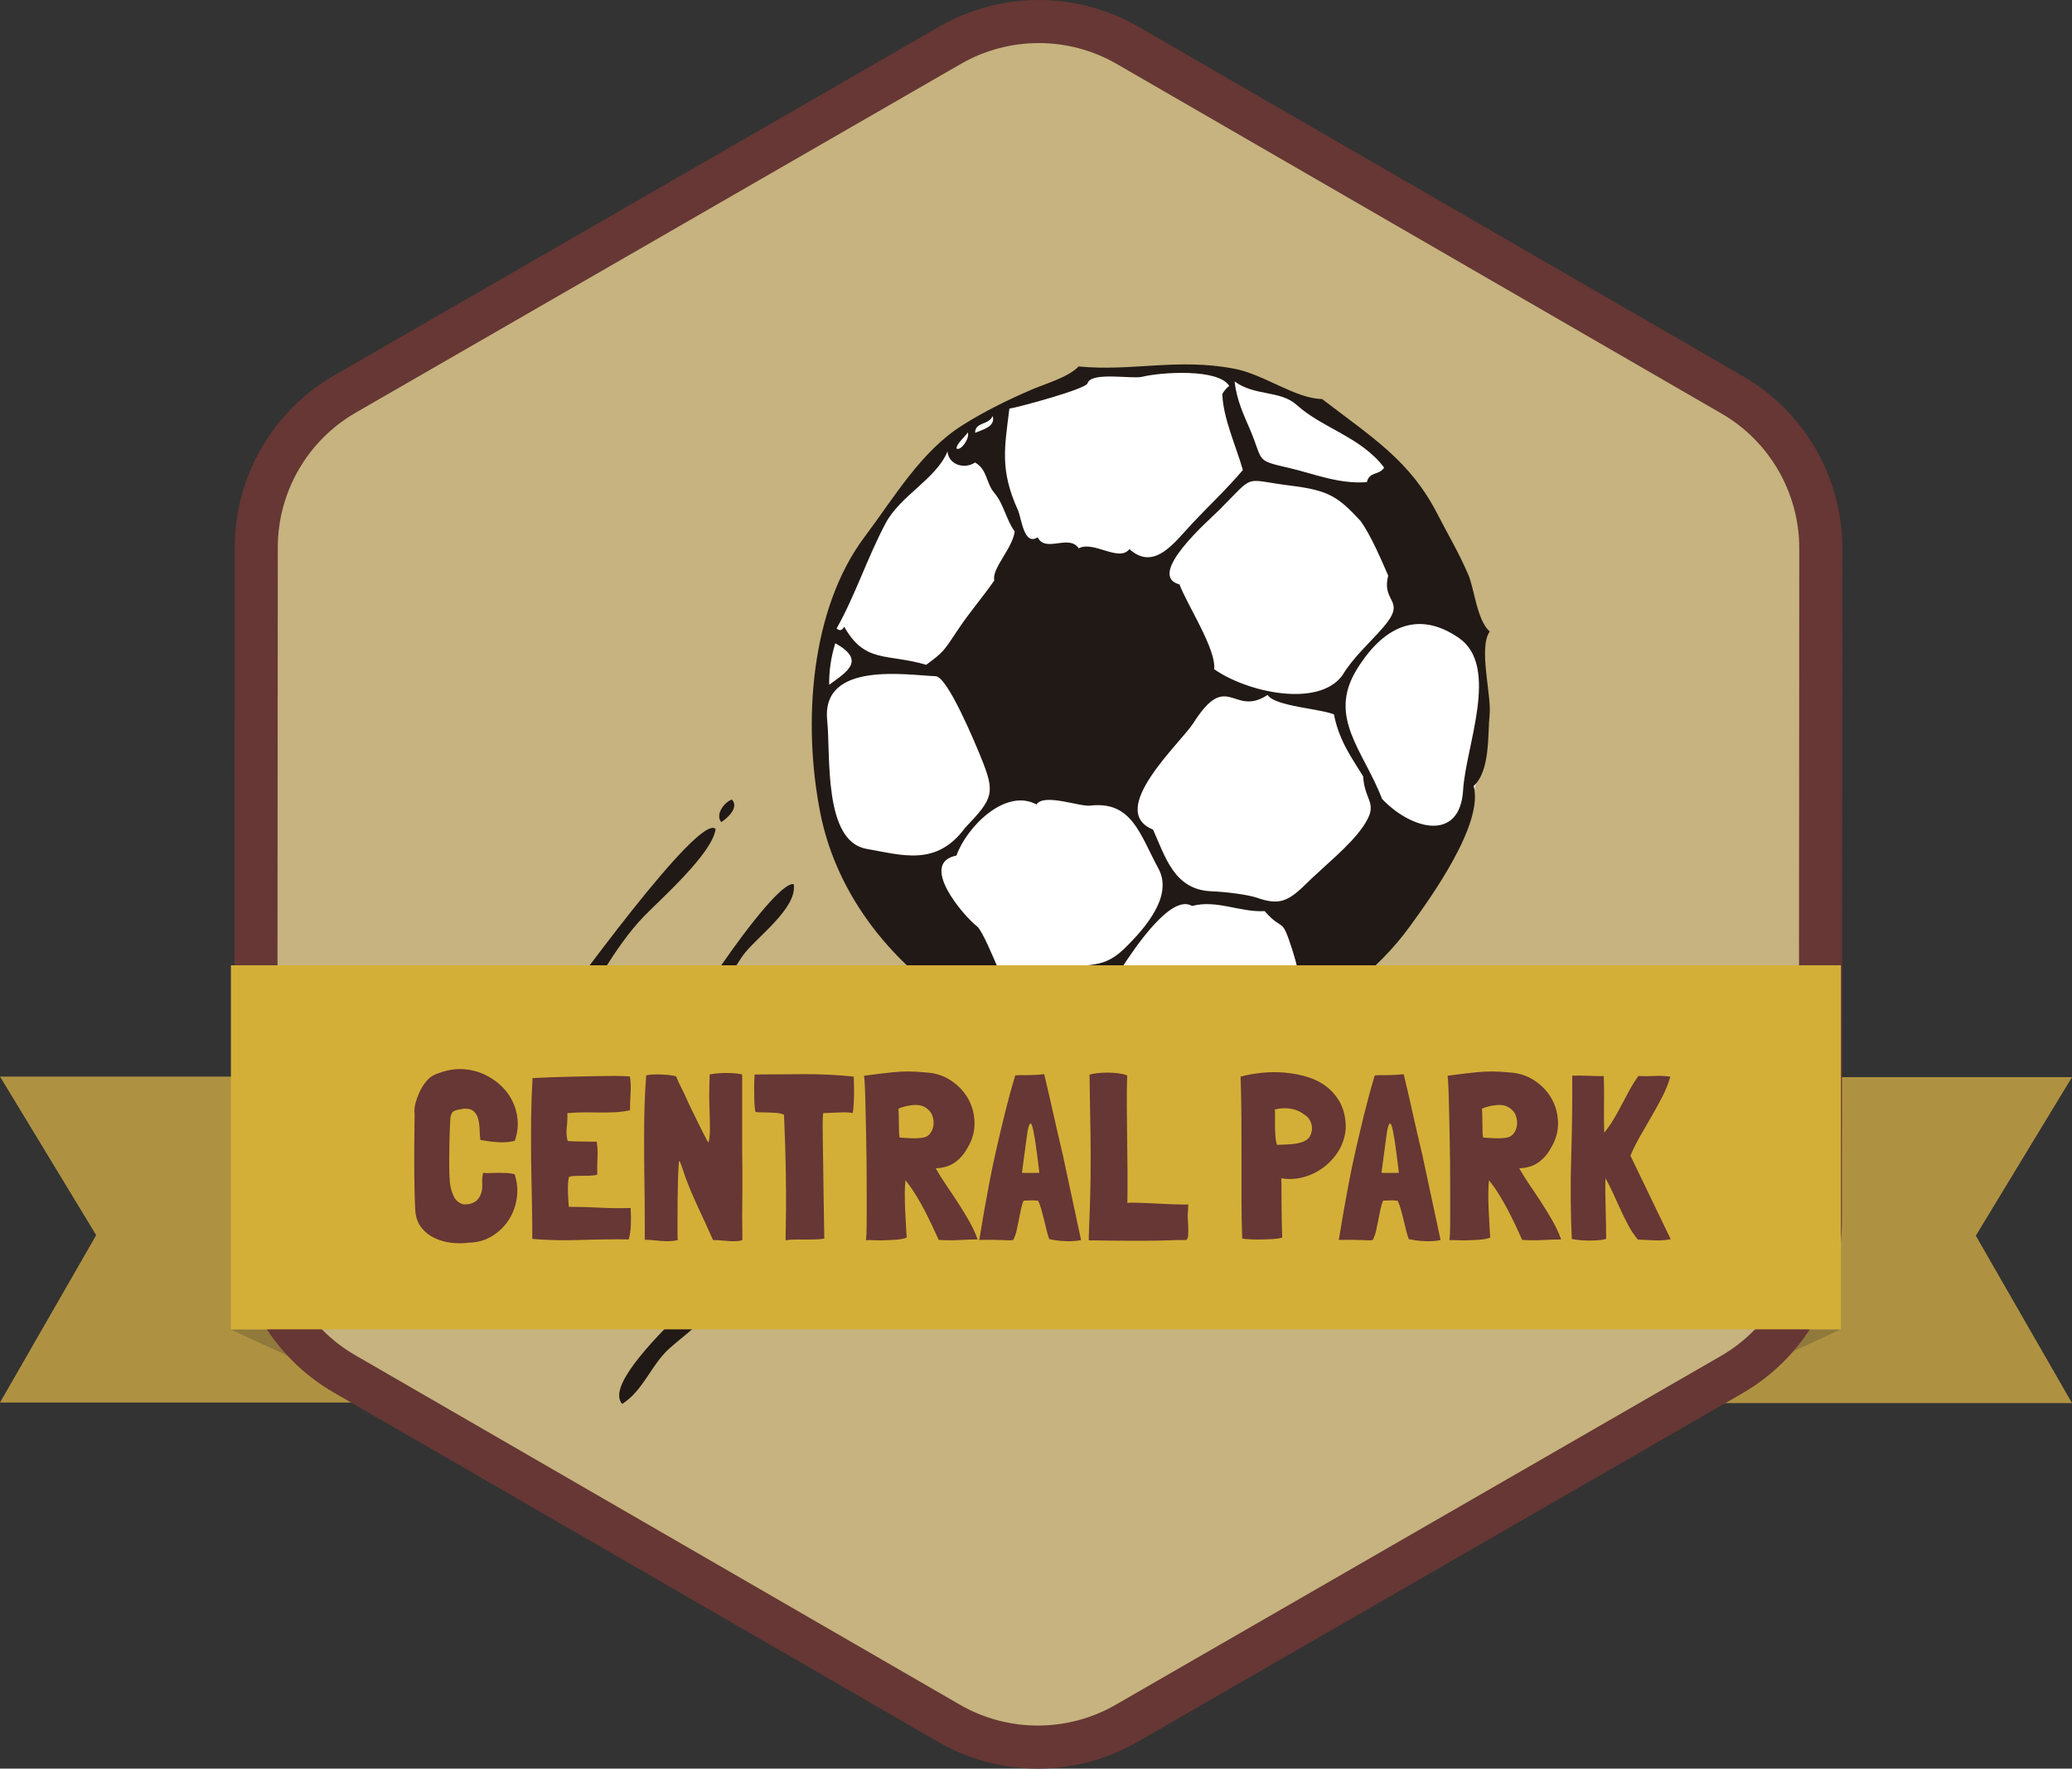 <?xml version="1.0" encoding="UTF-8"?>
<svg id="Layer_2" data-name="Layer 2" xmlns="http://www.w3.org/2000/svg" viewBox="0 0 547.98 467.88">
  <rect x="0" y="0" width="547.98" height="467.88" fill="#333333" stroke="none"/>
  <defs>
    <style>
      .cls-1 {
        fill: #d4af37;
      }

      .cls-1, .cls-2, .cls-3, .cls-4, .cls-5, .cls-6, .cls-7 {
        stroke-width: 0px;
      }

      .cls-2 {
        fill: #91793c;
      }

      .cls-3 {
        fill: #fff;
      }

      .cls-3, .cls-4 {
        fill-rule: evenodd;
      }

      .cls-4 {
        fill: #211915;
      }

      .cls-5 {
        fill: #663734;
      }

      .cls-6 {
        fill: #c6b37f;
      }

      .cls-8 {
        fill: none;
        stroke: #663734;
        stroke-miterlimit: 10;
        stroke-width: 11.39px;
      }

      .cls-7 {
        fill: #af9241;
      }
    </style>
  </defs>
  <g id="Layer_1_Outlined_Text" data-name="Layer 1 Outlined Text">
    <g id="CentralPark_Badge_-_Gold" data-name="CentralPark Badge - Gold">
      <polygon class="cls-7" points="103.1 371.03 0 371.03 25.44 326.75 0 284.8 103.1 284.8 103.1 371.03"/>
      <polygon class="cls-2" points="103.02 371.15 103.02 351.73 61.07 351.73 103.02 371.15"/>
      <polygon class="cls-7" points="444.88 371.18 547.98 371.18 522.54 326.89 547.98 284.95 444.88 284.95 444.88 371.18"/>
      <polygon class="cls-2" points="444.91 371.1 444.91 351.67 486.87 351.67 444.91 371.1"/>
      <path class="cls-6" d="m250.86,456.96l-160.67-92.91c-14.59-8.44-23.57-24.01-23.56-40.86l.12-178.79c.01-16.85,9.01-32.42,23.61-40.83L251.17,10.88c14.6-8.42,32.58-8.4,47.17.03l160.67,92.9c14.59,8.44,23.57,24.01,23.56,40.86l-.13,178.79c-.01,16.85-9.01,32.42-23.61,40.83l-160.79,92.69c-14.6,8.42-32.58,8.4-47.17-.03Z"/>
      <path class="cls-8" d="m250.98,455.88l-159.89-92.45c-14.52-8.39-23.45-23.9-23.44-40.67l.12-177.92c.01-16.77,8.97-32.26,23.5-40.63L251.28,11.97c14.53-8.37,32.42-8.36,46.94.03l159.89,92.45c14.52,8.39,23.45,23.9,23.44,40.67l-.12,177.92c-.01,16.77-8.97,32.26-23.5,40.63l-160.01,92.24c-14.53,8.37-32.42,8.36-46.94-.03Z"/>
      <g>
        <path class="cls-3" d="m392.93,188.08c0,46.91-46.33,89.94-95.21,89.94s-80.85-43.04-80.85-89.94,42.17-91.09,91.05-91.09,85.01,44.19,85.01,91.09Z"/>
        <path class="cls-4" d="m209.04,319.68c-4.5,7.02-51.99,43.48-44.49,51.72,5.61-3.57,7.61-10.27,12.42-14.62,3.28-2.98,9.37-7.23,11.35-11.07,3.83-7.46,14.28-10.24,18.09-18.41,7.7-2.5,20.02-14.2,24.59-20.09,2.95-3.8,19.3-10.13,18.82-15.69-6.52-2.78-16.96,13.48-23.81,13.94-1.37,4.2-13.28,12.53-16.97,14.22Zm47.14-33.49c-.95,1.2-7.84,3.11-4.42,5.5,1.54-1.56,6.26-2.06,4.42-5.5Zm-77.03,49.51c2.01-1.46,3.1-3.63,1.06-4.49-1.28,1.42-2.7,2.82-1.06,4.49Zm4.6-3.85c1.59-1.28,2.29-2.64,1.34-4.14-1.53.19-3.53,2.59-1.34,4.14Zm4.1-52.02c2.24-3.37,15.58-17.09,13.05-21.52-7.39,6.08-22.9,26.45-24.4,35.49,2.17,2.64,10.36-12.47,11.35-13.97Zm-16.74,8.25c1.75-1.04,2.25-2.2,1.94-3.43-1.62-1.02-4,2.11-1.94,3.43Zm3.28-7.56c-1.15.98-1.13,1.96.07,2.95,1.53-.69,1.51-1.67-.07-2.95Zm35.53-46.62c-5.47-1.22-34.96,43.71-33.17,45.85,7.31-3.71,14.82-20.02,19.71-26.96,3.22-4.58,14.47-12.4,13.46-18.89Zm-59.24,36.95c6.26-9.06,11.9-20.39,19.53-28.34,4.57-4.75,18.14-16.63,19.06-23.2-4.34-4.57-39.83,44.99-44.3,50.83-4.08,5.33-36.63,37.09-31.74,42.46,14.4-17.39,24.44-22.93,37.44-41.76Zm42.88-59.34c-2.17.78-4.41,4.07-2.81,5.97,1.52-.95,4.83-3.85,2.81-5.97Zm107.21,68.19c26.11-1.05,54.85-10.93,72.05-34.57,5.46-7.5,19.62-27.07,16.92-37.19,4.43-4.1,3.67-13.56,4.22-18.94.52-5.13-3.01-17.71.03-21.93-3.42-3.03-4.06-11.38-5.71-15.15-2.62-6.01-5.38-10.6-8.17-16.03-7.22-14.05-17.2-20.15-30.46-30.33-7.13-.13-15.22-6.48-23.19-8.01-15-2.89-26.92.76-41.19-.6-2.72,2.83-8.63,4.51-12.28,6.06-6,2.56-12.66,5.8-18.56,9.55-10.9,6.92-17.89,18.96-25.78,29.48-14.36,19.14-16.39,49.27-11.72,72.94,7.58,38.64,47.76,66.18,83.82,64.72Zm40.97-28.52c3.15,9.76,2.82,13.27-8.61,16.06-12.8,3.12-23.02,5.96-35.19,5.6.18-7.46-5.33-10.6-1.04-17.14,3.05-4.66,12.83-19.4,18.37-16.03,6.5-1.73,12.7,1.72,19.19,1.36,5.12,5.82,4.31.94,7.29,10.14Zm18.74-32.5c-3.51,5.15-10.54,10.65-15.18,15.25-4.88,4.84-7.31,5.47-12.83,3.58-2.72-.93-8.75-1.6-12.11-1.73-9.79-.39-12.12-9-15.42-16.32-12.47-5.05,7.38-23,10.68-28.19,9.05-14.27,10.51-1.41,19.62-7.43,1.82,3,13.97,3.65,17.55,5.15,1.35,7.08,4.99,11.9,7.72,16.39.42,6.95,4.33,6.9-.03,13.31Zm-38.27-83.53c10.08-10.07,6.17-8.27,19.1-6.68,10.28,1.26,12.66,3.03,18.59,9.43,2.81,4.02,5.42,10.24,7.24,14.38-1.88,7.36,5.09,6.27-1.33,13.69-3.68,4.24-7.89,7.86-10.82,12.73-6.37,8.62-25.28,4.42-33.89-1.68.64-5.21-7.32-17.33-9.15-22.41-9.04-2.41,7.8-17.01,10.26-19.47Zm64.74,73.86c-.83,13.78-13.6,10.57-21.41,2.37-5.01-12.92-14.48-21.6-6.74-34.24,6.96-11.33,16.14-15.88,27.02-8.38,10.88,7.51,1.83,28.59,1.13,40.24Zm-60.44-108.1c5.52,4,12.06,2.25,16.47,6.25,6.7,6.08,16.98,8.44,23.09,16.55-1.43,2.15-3.84.9-4.59,3.85-7.6.53-14.13-2.29-20.61-3.78-9.01-2.07-6.66-1.61-10.24-10.07-1.61-3.8-3.57-7.76-4.11-12.8Zm-63.97,9.09c.78,2.89-2.48,3.57-4.65,4.5.01-3.02,3.61-1.91,4.65-4.5Zm4.42-1.9c2.42-.37,20.23-5.18,20.66-6.69.9-3.16,11.81-1.07,14.45-1.73,4.99-1.24,20.18-2.24,23.02,2.41-.75.59-1.36,1.3-1.82,2.13.15,6.31,3.76,14.14,5.43,20.12-4.09,4.85-8.7,9.16-13.33,14.07-4.68,4.98-10.08,12.83-16.67,6.85-2.76,3.56-9.53-2.33-13.4-.2-2.64-3.87-8.76,1.3-10.87-2.92-3.68,2.36-4.26-5.07-5.24-7.23-4.81-10.64-3.49-16.57-2.24-26.82Zm-11.02,6.23c.67,1.43-1.81,5.12-3,4.32.17-1.51,2.16-2.86,3-4.32Zm-21.75,24.14c3.94-7.43,13.36-11.69,16.4-19.05.28,3.63,4.62,4.77,7.27,2.93,3.3,1.85,2.87,5.44,5.13,8.07,2.43,2.83,3.12,7.08,5.37,10.2-.62,4.54-6.12,9.78-5.4,12.94-3.03,4.41-6.58,8.44-9.53,12.91-4.01,6.06-3.94,6-8.47,9.4-10.47-3.08-16.19-.3-21.7-10.09-.54,1.03-1.21,1.19-2,.48,4.98-8.87,8.07-18.61,12.93-27.79Zm-13.28,31.69c7.99,4.49,3.41,7.38-1.62,10.99-.04-3.75.5-7.41,1.62-10.99Zm-2.14,20.43c-1.62-15.79,21.07-11.99,28.71-11.7,3.14.12,10.55,18.01,11.96,21.49,3.82,9.42,3.31,10.75-4.21,18.63-7.61,10.32-16.63,7.18-26.02,5.56-11.53-1.97-9.5-24.84-10.44-33.98Zm46.89,67.78c1.86.57,10.24,1.01,11.94.25.59-1.16.36-2.16-.71-3.01-2.96,2.31-8.78-.92-13.11.15-1-2.27-3.9-9.32-5.29-10.61-3.8-2.96-15.61-16.83-5.54-18.82,2.71-7.59,12.94-17.93,21.16-13.52,2.04-3.02,11.36.64,14.21.31,11.06-1.29,13.16,7.66,18.05,16.65,3.87,7.13-3.17,15.51-9.15,21.31-6.34,6.12-10.51,2.87-18.19,6.36-.75,6.1,13.5-1.88,13.29,5.1-.11,3.7,5.86,8.92,2.57,11.68-.54-.58-1.15-1.07-1.83-1.47-6.07,1.73-24.65-2.63-28.42-8.07-6.6,2.23-3.43-7.67,1.03-6.3Z"/>
      </g>
      <rect class="cls-1" x="61.07" y="255.36" width="425.8" height="96.31"/>
      <g>
        <path class="cls-5" d="m119.62,294.33c-.08.08-.16.22-.22.4-.06.19-.12.32-.16.4-.08.12-.16.85-.22,2.18-.06,1.33-.11,2.9-.16,4.73-.04,1.83-.06,3.72-.06,5.69s.06,3.68.19,5.13c.12,1.2.45,2.38.96,3.52.52,1.14,1.38,1.88,2.58,2.21.91.08,1.77-.05,2.58-.4s1.42-.94,1.84-1.77c.46-.95.65-1.96.59-3.02-.06-1.06,0-2.1.22-3.14.58.08,1.23.1,1.96.06.72-.04,1.46-.06,2.21-.06s1.48.02,2.21.06c.73.04,1.38.15,1.96.31.71,2.16.89,4.3.56,6.44-.33,2.14-1.06,4.06-2.18,5.76-1.12,1.7-2.58,3.1-4.39,4.2-1.8,1.1-3.85,1.67-6.13,1.71-1.49.21-3.03.22-4.6.03-1.58-.19-3.05-.6-4.42-1.25s-2.52-1.54-3.45-2.71c-.93-1.16-1.48-2.61-1.65-4.36-.08-1.49-.15-3.05-.19-4.67-.04-1.62-.07-3.43-.09-5.45-.02-2.01-.02-4.29,0-6.85.02-2.55.05-5.51.09-8.87-.08-.71-.05-1.42.09-2.15.15-.73.34-1.4.59-2.02.37-1.08.84-2.07,1.4-2.99.56-.91,1.23-1.72,2.02-2.43.46-.33.95-.61,1.49-.84.54-.23,1.1-.42,1.68-.59,1.91-.62,3.8-.87,5.66-.75,1.87.12,3.62.55,5.26,1.28,1.64.73,3.12,1.69,4.45,2.89,1.33,1.2,2.38,2.58,3.17,4.14.79,1.56,1.26,3.25,1.43,5.07.17,1.83-.08,3.69-.75,5.6-1.54.33-3.04.45-4.51.34-1.47-.1-3-.3-4.57-.59-.12-.79-.2-1.68-.22-2.68-.02-1-.13-1.92-.34-2.77-.21-.85-.59-1.54-1.15-2.08-.56-.54-1.44-.79-2.64-.75-.54.08-1.11.19-1.71.31-.6.12-1.07.35-1.4.68Z"/>
        <path class="cls-5" d="m166.79,319.6v.12c.08,1.33.1,2.71.06,4.14-.04,1.43-.23,2.77-.56,4.01-4.23-.04-8.54.01-12.91.16s-8.58.05-12.6-.28c0-3.61-.04-7.19-.12-10.73-.08-3.55-.15-7.08-.19-10.61-.04-3.53-.04-7.05,0-10.58.04-3.53.17-7.07.37-10.64,1.62-.08,3.37-.16,5.26-.22,1.89-.06,3.79-.11,5.69-.16,1.91-.04,3.75-.08,5.54-.12,1.78-.04,3.36-.06,4.73-.06s2.47.02,3.3.06c.83.04,1.25.08,1.25.12.21,1.45.26,2.92.16,4.42-.1,1.49-.16,2.97-.16,4.42v.06c-1.33.29-2.67.47-4.01.53-1.35.06-2.71.08-4.08.06-1.37-.02-2.74-.03-4.11-.03s-2.74.06-4.11.19h-.19l-.06.06c.04,1.2-.01,2.44-.16,3.7-.15,1.27-.07,2.46.22,3.58l.06.06c1.24.08,2.51.12,3.8.12s2.57.02,3.86.06v.06c.21,1.41.27,2.82.19,4.23-.08,1.41-.1,2.88-.06,4.42-.62.17-1.33.26-2.12.28-.79.02-1.55.03-2.27.03s-1.38.02-1.96.06c-.58.04-.97.15-1.18.31-.21,1.2-.28,2.55-.22,4.04.06,1.49.13,2.74.22,3.73l.06.06c2.74,0,5.43.07,8.09.22,2.66.15,5.39.18,8.21.09Z"/>
        <path class="cls-5" d="m194.3,328.37c-.83,0-1.78-.05-2.86-.16s-2.03-.16-2.86-.16c-1.37-3.07-2.73-6.05-4.08-8.93-1.35-2.88-2.5-5.65-3.45-8.31l-.62-1.87c-.17-.46-.32-.88-.47-1.28s-.26-.59-.34-.59c-.04,0-.09.5-.16,1.49-.06,1-.12,2.26-.16,3.8-.04,1.54-.07,3.24-.09,5.1-.02,1.87-.03,3.67-.03,5.41v2.77c0,.89.02,1.69.06,2.4-.46.12-.91.21-1.37.25-.46.04-.91.06-1.37.06-1,0-2-.06-3.02-.19-1.02-.12-2-.19-2.96-.19v-4.36c0-3.94-.03-7.7-.09-11.26-.06-3.57-.09-7.3-.09-11.2,0-2.86.04-5.69.12-8.5.08-2.8.23-5.53.44-8.18.41-.08.86-.15,1.34-.19.48-.04.96-.06,1.46-.06.25,0,.66.01,1.25.03.58.02,1.16.06,1.74.12.58.06,1.09.14,1.52.22.44.08.65.17.65.25.29.75.56,1.37.81,1.87s.49.98.71,1.43c.23.46.48.96.75,1.53.27.56.59,1.28.96,2.15.08.21.27.6.56,1.18s.62,1.25,1,2.02.77,1.58,1.18,2.43c.41.85.8,1.62,1.15,2.3.35.68.65,1.27.9,1.74.25.48.39.72.44.72.12-.08.23-.5.31-1.25.08-.75.12-1.47.12-2.18,0-1.66-.03-3.21-.09-4.64-.06-1.43-.09-2.89-.09-4.39,0-.87,0-1.75.03-2.64.02-.89.05-1.86.09-2.89,1.41-.25,2.9-.37,4.48-.37s2.9.12,4.11.37v20.04c.04,1.74.06,3.51.06,5.29v5.35c0,1.2,0,2.37-.03,3.49-.02,1.12-.03,2.26-.03,3.42,0,.83,0,1.66.03,2.49.02.83.03,1.66.03,2.49v1.24c-.08.04-.27.1-.56.19-.29.08-.79.12-1.49.12Z"/>
        <path class="cls-5" d="m225.78,284.81c.08,1.37.11,2.95.09,4.73-.02,1.78-.13,3.42-.34,4.92-.79-.17-1.76-.23-2.92-.19-1.16.04-2.72.1-4.67.19h-.19s-.01.07-.03.09-.03.05-.03.09c-.04.21-.07.53-.09.96-.02.44-.03,1.12-.03,2.05s0,2.16.03,3.67c.02,1.51.05,3.46.09,5.85.04,2.39.08,5.25.12,8.59.04,3.34.1,7.27.19,11.79v.12c-.75.12-1.57.2-2.46.22-.89.02-1.78.03-2.68.03h-2.64c-.87,0-1.68.06-2.43.19-.04-.17-.04-.91,0-2.24.04-1.33.07-3.31.09-5.94.02-2.63,0-6-.06-10.11-.06-4.11-.22-9.06-.47-14.87l-.06-.06c-.5-.25-1.12-.41-1.87-.47-.75-.06-1.49-.1-2.24-.12-.75-.02-1.43-.03-2.05-.03s-1.06-.04-1.31-.12c-.08-.17-.16-.58-.22-1.25-.06-.66-.1-1.46-.12-2.4-.02-.93-.03-1.94-.03-3.02s.04-2.12.12-3.11c0-.04-.01-.06-.03-.06s-.03-.02-.03-.06c4.23-.04,8.6-.07,13.1-.09,4.5-.02,8.89.2,13.16.65Z"/>
        <path class="cls-5" d="m258.58,327.88h.06c-1.45,0-3.07.05-4.85.16-1.78.1-3.61.09-5.48-.03h-.06c-.42-.95-.93-2.09-1.56-3.42s-1.31-2.72-2.05-4.17c-.75-1.45-1.56-2.88-2.43-4.29-.87-1.41-1.74-2.65-2.61-3.73l-.12-.19c-.12.95-.19,2.13-.19,3.52s.03,2.82.09,4.29c.06,1.47.13,2.87.22,4.2.08,1.33.14,2.39.19,3.17-.71.29-1.63.48-2.77.56-1.14.08-2.27.13-3.39.16-1.12.02-2.13,0-3.02-.03-.89-.04-1.44-.04-1.65,0,.08,0,.14-.57.19-1.71.04-1.14.06-2.65.06-4.51v-6.44c0-2.43-.01-4.94-.03-7.53-.02-2.59-.06-5.17-.12-7.72-.06-2.55-.12-4.89-.16-7.03-.04-2.14-.09-3.96-.16-5.48-.06-1.51-.14-2.54-.22-3.08,2.32-.33,4.87-.64,7.65-.93,2.78-.29,5.68-.27,8.71.06,2.45.12,4.65.83,6.6,2.12,1.95,1.29,3.46,2.88,4.54,4.79s1.65,4.01,1.71,6.32c.06,2.3-.55,4.53-1.84,6.69-.79,1.49-1.84,2.74-3.14,3.73-1.31,1-2.96,1.56-4.95,1.68h-.31v.06c.87,1.54,1.83,3.06,2.86,4.57,1.04,1.51,2.05,3.04,3.05,4.57,1,1.54,1.95,3.1,2.86,4.7.91,1.6,1.68,3.25,2.3,4.95Zm-20.97-34.6c.04.54.07,1.15.09,1.84.02.68.03,1.38.03,2.08s0,1.39.03,2.05c.02.66.07,1.22.16,1.68h.06c.95.08,1.99.15,3.11.19,1.12.04,2.18-.02,3.17-.19.79-.17,1.4-.57,1.84-1.21.44-.64.69-1.35.78-2.12s0-1.54-.25-2.3-.66-1.38-1.24-1.84c-.91-.83-2.08-1.21-3.49-1.15s-2.84.38-4.29.96Z"/>
        <path class="cls-5" d="m281.23,306.22l4.67,21.78v.06c-1.24.25-2.61.34-4.11.28-1.49-.06-2.9-.24-4.23-.53h-.06c-.25-.66-.49-1.45-.71-2.36-.23-.91-.46-1.85-.68-2.8-.23-.95-.47-1.87-.72-2.74s-.52-1.62-.81-2.24c-.54-.08-.95-.12-1.24-.12h-.78c-.23,0-.48.01-.75.03-.27.02-.63.03-1.09.03-.29.66-.53,1.44-.72,2.33-.19.89-.37,1.83-.56,2.8s-.38,1.92-.59,2.83c-.21.91-.5,1.72-.87,2.43-.04,0-.07.01-.09.03s-.05.03-.09.03c-.33.08-1.16.08-2.49,0-1.33-.08-3.4-.1-6.22-.06-.04,0-.08-.02-.12-.06.08-.29.23-1.1.44-2.43.21-1.33.5-3.05.87-5.17.37-2.12.82-4.55,1.34-7.31.52-2.76,1.13-5.69,1.84-8.81.71-3.11,1.47-6.35,2.3-9.71.83-3.36,1.74-6.7,2.74-10.02.29-.04.6-.06.93-.06h1.31c.54,0,1.23,0,2.08-.03.85-.02,1.96-.09,3.33-.22.12.54.32,1.36.59,2.46.27,1.1.56,2.34.87,3.73s.64,2.87,1,4.45c.35,1.58.69,3.09,1.03,4.54.33,1.45.64,2.78.93,3.98.29,1.2.52,2.16.68,2.86Zm-6.35,4.04c-.42-3.57-.78-6.35-1.09-8.34-.31-1.99-.58-3.34-.81-4.04-.23-.71-.46-.86-.68-.47-.23.4-.44,1.19-.62,2.4s-.39,2.72-.62,4.54c-.23,1.83-.49,3.8-.78,5.91.71.04,1.45.05,2.24.03.79-.02,1.58-.03,2.36-.03Z"/>
        <path class="cls-5" d="m314.15,322.4c.08,1.49.12,2.62.12,3.39s-.05,1.33-.16,1.68c-.1.35-.28.54-.53.56-.25.02-.6.03-1.06.03-.46-.04-1.05-.04-1.77,0-.73.04-1.95.08-3.67.12-1.72.04-4.09.06-7.09.06s-7.02-.04-12.04-.12v-1.12c.12-3.11.23-5.92.31-8.43.08-2.51.13-4.85.16-7.03.02-2.18.03-4.28.03-6.32s-.02-4.11-.06-6.22c-.04-2.12-.08-4.37-.12-6.75-.04-2.38-.08-5.03-.12-7.93.41-.17,1.06-.3,1.93-.41.87-.1,1.8-.16,2.8-.16s1.97.06,2.92.19c.95.12,1.72.31,2.3.56-.08,2.7-.12,5.47-.09,8.31.02,2.84.05,5.69.09,8.56.04,2.86.07,5.71.09,8.56s0,5.59-.03,8.25v.06c.29-.08.84-.11,1.65-.09.81.02,1.75.05,2.83.09,1.08.04,2.23.09,3.45.16s2.39.12,3.49.16c1.1.04,2.07.07,2.92.09.85.02,1.44.01,1.77-.03,0,.46-.02.91-.06,1.37-.04.42-.07.84-.09,1.28-.02.44-.01.82.03,1.15Z"/>
        <path class="cls-5" d="m355.9,297.51v.9c0,.27-.02.53-.06.78-.25,1.99-.9,3.82-1.96,5.48-1.06,1.66-2.38,3.07-3.95,4.23-1.58,1.16-3.32,2-5.23,2.52-1.91.52-3.86.61-5.85.28.04.58.06,1.15.06,1.71v2.43c0,1.06,0,2.48.03,4.26.02,1.79.07,4.19.16,7.22v.06s-.07.01-.09.03-.05.03-.09.03c-.58.17-1.32.28-2.21.34-.89.06-1.83.1-2.8.12-.98.02-1.94.01-2.89-.03-.96-.04-1.78-.1-2.49-.19-.12-3.03-.19-6.32-.19-9.86v-10.92c0-3.73-.01-7.49-.03-11.26-.02-3.77-.09-7.38-.22-10.83,1.7-.46,3.56-.79,5.57-1,2.01-.21,4.02-.23,6.04-.06,2.01.17,3.97.53,5.88,1.09,1.91.56,3.6,1.39,5.07,2.49,1.47,1.1,2.69,2.48,3.64,4.14.95,1.66,1.49,3.67,1.62,6.04Zm-10.89-2.61c-1.04-.83-2.24-1.36-3.61-1.59-1.37-.23-2.72-.18-4.04.16-.08,0-.15.02-.19.06.04.75.05,1.54.03,2.36-.02.83-.02,1.66,0,2.49.02.83.06,1.63.12,2.4.06.77.2,1.46.4,2.08h.19c.66-.04,1.37-.07,2.12-.09.75-.02,1.48-.07,2.21-.16.73-.08,1.43-.24,2.12-.47.68-.23,1.28-.59,1.77-1.09.33-.46.57-.97.72-1.56.15-.58.17-1.16.06-1.74-.1-.58-.31-1.12-.62-1.62-.31-.5-.74-.91-1.28-1.24Z"/>
        <path class="cls-5" d="m376.31,306.22l4.67,21.78v.06c-1.24.25-2.61.34-4.11.28-1.49-.06-2.9-.24-4.23-.53h-.06c-.25-.66-.49-1.45-.71-2.36-.23-.91-.46-1.85-.68-2.8-.23-.95-.47-1.87-.72-2.74s-.52-1.62-.81-2.24c-.54-.08-.95-.12-1.24-.12h-.78c-.23,0-.48.01-.75.03-.27.02-.63.03-1.09.03-.29.66-.53,1.44-.72,2.33-.19.89-.37,1.83-.56,2.8s-.38,1.92-.59,2.83c-.21.91-.5,1.72-.87,2.43-.04,0-.07.01-.09.03s-.05.03-.09.03c-.33.08-1.16.08-2.49,0-1.33-.08-3.4-.1-6.22-.06-.04,0-.08-.02-.12-.06.08-.29.23-1.1.44-2.43.21-1.33.5-3.05.87-5.17.37-2.12.82-4.55,1.34-7.31.52-2.76,1.13-5.69,1.84-8.81.71-3.11,1.47-6.35,2.3-9.71.83-3.36,1.74-6.7,2.74-10.02.29-.04.6-.06.93-.06h1.31c.54,0,1.23,0,2.08-.03.85-.02,1.96-.09,3.33-.22.12.54.32,1.36.59,2.46.27,1.1.56,2.34.87,3.73s.64,2.87,1,4.45c.35,1.58.69,3.09,1.03,4.54.33,1.45.64,2.78.93,3.98.29,1.2.52,2.16.68,2.86Zm-6.35,4.04c-.42-3.57-.78-6.35-1.09-8.34-.31-1.99-.58-3.34-.81-4.04-.23-.71-.46-.86-.68-.47-.23.4-.44,1.19-.62,2.4s-.39,2.72-.62,4.54c-.23,1.83-.49,3.8-.78,5.91.71.04,1.45.05,2.24.03.79-.02,1.58-.03,2.36-.03Z"/>
        <path class="cls-5" d="m412.9,327.88h.06c-1.45,0-3.07.05-4.85.16-1.78.1-3.61.09-5.48-.03h-.06c-.42-.95-.93-2.09-1.56-3.42s-1.31-2.72-2.05-4.17c-.75-1.45-1.56-2.88-2.43-4.29-.87-1.41-1.74-2.65-2.61-3.73l-.12-.19c-.12.95-.19,2.13-.19,3.52s.03,2.82.09,4.29c.06,1.47.13,2.87.22,4.2.08,1.33.14,2.39.19,3.17-.71.29-1.63.48-2.77.56-1.14.08-2.27.13-3.39.16-1.12.02-2.13,0-3.02-.03-.89-.04-1.44-.04-1.65,0,.08,0,.14-.57.19-1.71.04-1.14.06-2.65.06-4.51v-6.44c0-2.43-.01-4.94-.03-7.53-.02-2.59-.06-5.17-.12-7.72-.06-2.55-.12-4.89-.16-7.03-.04-2.14-.09-3.96-.16-5.48-.06-1.51-.14-2.54-.22-3.08,2.32-.33,4.87-.64,7.65-.93,2.78-.29,5.68-.27,8.71.06,2.45.12,4.65.83,6.6,2.12,1.95,1.29,3.46,2.88,4.54,4.79s1.65,4.01,1.71,6.32c.06,2.3-.55,4.53-1.84,6.69-.79,1.49-1.84,2.74-3.14,3.73-1.31,1-2.96,1.56-4.95,1.68h-.31v.06c.87,1.54,1.83,3.06,2.86,4.57,1.04,1.51,2.05,3.04,3.05,4.57,1,1.54,1.95,3.1,2.86,4.7.91,1.6,1.68,3.25,2.3,4.95Zm-20.97-34.6c.04.54.07,1.15.09,1.84.02.68.03,1.38.03,2.08s0,1.39.03,2.05c.02.66.07,1.22.16,1.68h.06c.95.08,1.99.15,3.11.19,1.12.04,2.18-.02,3.17-.19.79-.17,1.4-.57,1.84-1.21.44-.64.69-1.35.78-2.12s0-1.54-.25-2.3-.66-1.38-1.24-1.84c-.91-.83-2.08-1.21-3.49-1.15s-2.84.38-4.29.96Z"/>
        <path class="cls-5" d="m431.2,305.72l10.64,22.09c-1.33.29-2.77.39-4.33.31-1.56-.08-3-.15-4.33-.19-.87-1-1.68-2.19-2.43-3.58-.75-1.39-1.46-2.83-2.15-4.32-.68-1.49-1.36-2.97-2.02-4.42-.66-1.45-1.33-2.76-1.99-3.92-.04,1.2-.05,2.5-.03,3.89.02,1.39.05,2.79.09,4.2.04,1.41.07,2.8.09,4.17.02,1.37.03,2.64.03,3.8-.58.17-1.27.28-2.05.34-.79.06-1.62.09-2.49.09s-1.71-.04-2.52-.12-1.48-.19-2.02-.31c-.33-7.13-.38-14.3-.16-21.5.23-7.2.32-14.43.28-21.69,1.37-.04,2.77-.03,4.2.03,1.43.06,2.81.09,4.14.09.08,2.36.1,4.85.06,7.47-.04,2.61-.02,5.1.06,7.47,0,.04.03,0,.09-.09.06-.1.13-.2.22-.28.87-1.12,1.66-2.28,2.37-3.48.71-1.2,1.38-2.43,2.02-3.67.64-1.24,1.31-2.49,1.99-3.73.68-1.25,1.46-2.49,2.33-3.73,1.33.08,2.74.08,4.23,0,1.49-.08,2.9-.02,4.23.19-.5,1.74-1.19,3.49-2.08,5.23-.89,1.74-1.85,3.49-2.86,5.23s-2.02,3.48-3.02,5.23c-1,1.74-1.87,3.48-2.61,5.23Z"/>
      </g>
    </g>
  </g>
</svg>